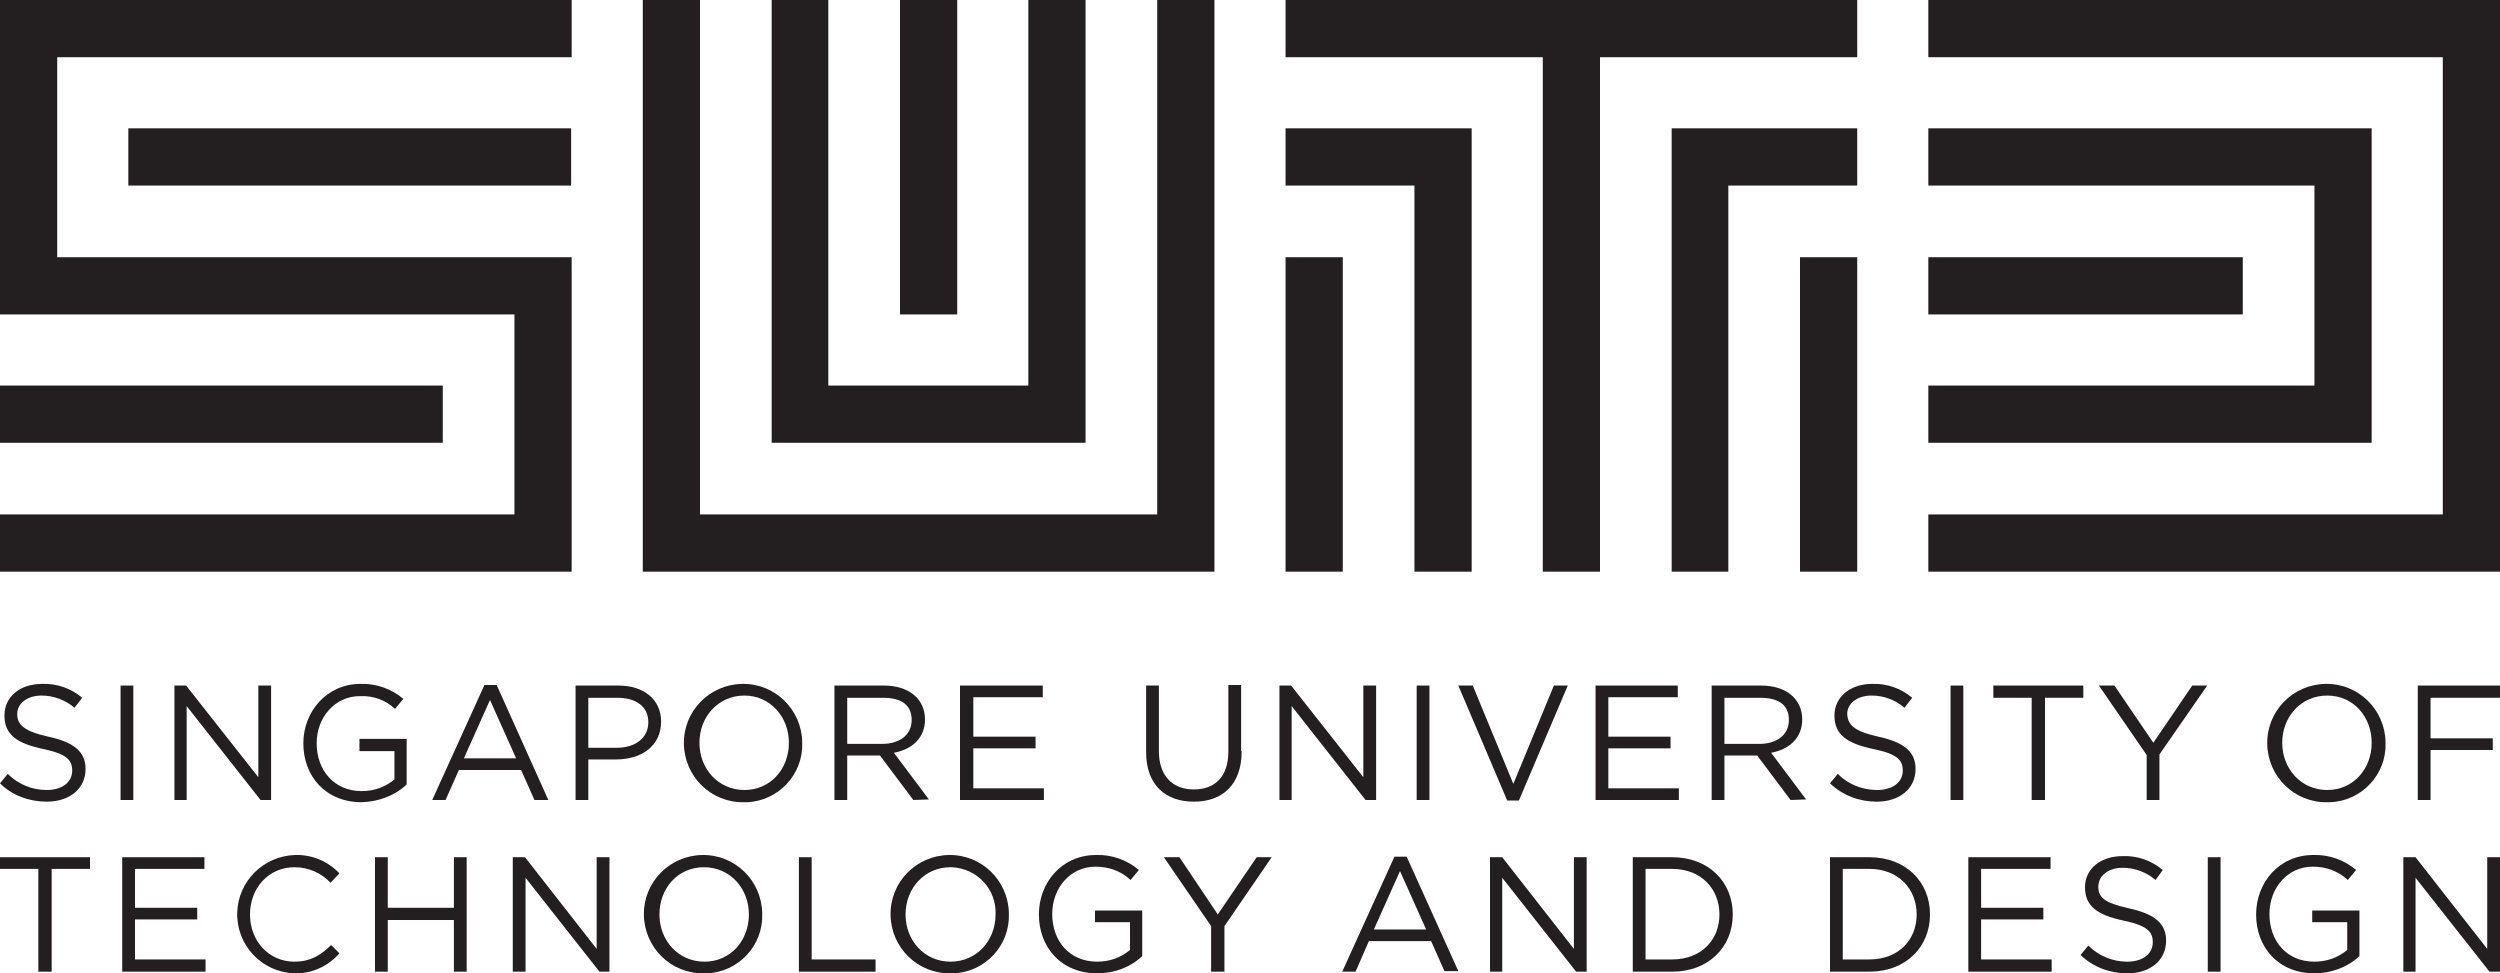 <?xml version="1.0" encoding="utf-8"?>
<!-- Generator: Adobe Illustrator 24.3.0, SVG Export Plug-In . SVG Version: 6.00 Build 0)  -->
<svg version="1.1" id="Layer_1" xmlns="http://www.w3.org/2000/svg" xmlns:xlink="http://www.w3.org/1999/xlink" x="0px" y="0px"
	 viewBox="0 0 450 175.2" style="enable-background:new 0 0 450 175.2;" xml:space="preserve">
<style type="text/css">
	.st0{fill:#231F20;}
</style>
<g id="Layer_2_1_">
	<g id="Layer_1-2">
		<path class="st0" d="M8.7,132.6c4.6,1,6.7,2.7,6.7,5.8c0,3.6-2.9,5.9-7,5.9c-3.1,0-6.2-1.1-8.4-3.3l1.4-1.7c1.9,1.9,4.4,2.9,7,2.9
			c2.8,0,4.6-1.4,4.6-3.5c0-1.9-1-3-5.3-3.9c-4.7-1-6.9-2.6-6.9-6s2.8-5.7,6.8-5.7c2.6-0.1,5.2,0.8,7.2,2.5l-1.4,1.8
			c-1.6-1.4-3.8-2.2-5.9-2.2c-2.7,0-4.4,1.5-4.4,3.3C3.1,130.4,4.2,131.6,8.7,132.6"/>
		<rect x="21.7" y="123.4" class="st0" width="2.3" height="20.6"/>
		<polygon class="st0" points="46.5,123.4 48.8,123.4 48.8,144 46.9,144 33.6,127.1 33.6,144 31.4,144 31.4,123.4 33.5,123.4 
			46.5,139.9 		"/>
		<path class="st0" d="M65.1,144.4c-6.5,0-10.5-4.7-10.5-10.6c0-5.7,4.2-10.7,10.3-10.7c2.8-0.1,5.6,0.9,7.7,2.7l-1.5,1.8
			c-1.7-1.6-3.9-2.4-6.3-2.3c-4.5,0-7.8,3.8-7.8,8.5c0,4.9,3.2,8.6,8.1,8.6c2.2,0,4.2-0.7,5.9-2.1v-5.1h-6.3V133h8.5v8.2
			C71.1,143.2,68.2,144.3,65.1,144.4"/>
		<path class="st0" d="M88.2,126l-4.7,10.5h9.4L88.2,126z M98.7,144h-2.5l-2.4-5.4H82.6l-2.4,5.4h-2.4l9.4-20.7h2.2L98.7,144z"/>
		<path class="st0" d="M111.1,125.6h-5.2v9h5.1c3.4,0,5.7-1.8,5.7-4.6C116.7,127.1,114.4,125.6,111.1,125.6 M110.9,136.7h-5v7.3
			h-2.3v-20.6h7.7c4.6,0,7.7,2.5,7.7,6.5C119,134.4,115.3,136.7,110.9,136.7"/>
		<path class="st0" d="M134,125.2c-4.7,0-8.1,3.8-8.1,8.5s3.4,8.5,8.1,8.5s8-3.8,8-8.5S138.6,125.2,134,125.2 M133.9,144.4
			c-5.9,0.1-10.7-4.6-10.8-10.5c-0.1-5.9,4.6-10.7,10.5-10.8c5.9-0.1,10.7,4.6,10.8,10.5c0,0,0,0.1,0,0.1c0.2,5.7-4.3,10.5-10,10.7
			C134.3,144.4,134.2,144.4,133.9,144.4"/>
		<path class="st0" d="M158.9,125.6h-6.4v8.3h6.3c3.1,0,5.3-1.6,5.3-4.3S162.3,125.6,158.9,125.6 M164.4,144l-6-8h-5.9v8h-2.3v-20.6
			h8.9c4.5,0,7.4,2.4,7.4,6.1c0,3.4-2.4,5.4-5.6,6l6.3,8.4L164.4,144z"/>
		<polygon class="st0" points="187.7,125.5 175.2,125.5 175.2,132.6 186.4,132.6 186.4,134.7 175.2,134.7 175.2,141.9 187.9,141.9 
			187.9,144 172.8,144 172.8,123.4 187.7,123.4 		"/>
		<path class="st0" d="M223.5,135.2c0,6-3.4,9.1-8.6,9.1s-8.6-3.1-8.6-8.9v-12h2.3v11.8c0,4.4,2.4,6.9,6.3,6.9
			c3.8,0,6.2-2.3,6.2-6.8v-12h2.3V135.2z"/>
		<polygon class="st0" points="245.4,123.4 247.7,123.4 247.7,144 245.8,144 232.5,127.1 232.5,144 230.3,144 230.3,123.4 
			232.4,123.4 245.4,139.9 		"/>
		<rect x="255" y="123.4" class="st0" width="2.3" height="20.6"/>
		<polygon class="st0" points="279.7,123.4 282.2,123.4 273.4,144.1 271.3,144.1 262.5,123.4 265.1,123.4 272.4,141.1 		"/>
		<polygon class="st0" points="302,125.5 289.5,125.5 289.5,132.6 300.7,132.6 300.7,134.7 289.5,134.7 289.5,141.9 302.2,141.9 
			302.2,144 287.2,144 287.2,123.4 302,123.4 		"/>
		<path class="st0" d="M316.8,125.6h-6.4v8.3h6.3c3.1,0,5.3-1.6,5.3-4.3S320.2,125.6,316.8,125.6 M322.3,144l-6-8h-5.9v8h-2.3v-20.6
			h8.9c4.5,0,7.4,2.4,7.4,6.1c0,3.4-2.4,5.4-5.6,6l6.3,8.4L322.3,144z"/>
		<path class="st0" d="M338.1,132.6c4.6,1,6.7,2.7,6.7,5.8c0,3.6-2.9,5.9-7,5.9c-3.1,0-6.1-1.1-8.4-3.3l1.4-1.7
			c1.9,1.9,4.4,2.9,7.1,2.9c2.8,0,4.6-1.4,4.6-3.5c0-1.9-1-3-5.4-3.9c-4.7-1-6.9-2.6-6.9-6s2.9-5.7,6.8-5.7c2.6-0.1,5.2,0.8,7.2,2.5
			l-1.4,1.8c-1.6-1.4-3.7-2.2-5.9-2.2c-2.7,0-4.4,1.5-4.4,3.3C332.6,130.4,333.6,131.6,338.1,132.6"/>
		<rect x="351.1" y="123.4" class="st0" width="2.3" height="20.6"/>
		<polygon class="st0" points="368.1,144 365.7,144 365.7,125.6 358.8,125.6 358.8,123.4 375,123.4 375,125.6 368.1,125.6 		"/>
		<polygon class="st0" points="388.7,144 386.4,144 386.4,135.9 377.8,123.4 380.6,123.4 387.6,133.7 394.6,123.4 397.3,123.4 
			388.7,135.8 		"/>
		<path class="st0" d="M418.9,125.2c-4.7,0-8.1,3.8-8.1,8.5s3.4,8.5,8.1,8.5s8-3.8,8-8.5S423.6,125.2,418.9,125.2 M418.9,144.4
			c-5.9,0.1-10.7-4.6-10.8-10.5c-0.1-5.9,4.6-10.7,10.5-10.8s10.7,4.6,10.8,10.5c0,0,0,0.1,0,0.1c0.2,5.7-4.3,10.5-10,10.7
			C419.2,144.4,419,144.4,418.9,144.4"/>
		<polygon class="st0" points="450,125.6 437.5,125.6 437.5,132.9 448.7,132.9 448.7,135 437.5,135 437.5,144 435.2,144 
			435.2,123.4 450,123.4 		"/>
		<polygon class="st0" points="9.3,174.9 6.9,174.9 6.9,156.4 0,156.4 0,154.3 16.2,154.3 16.2,156.4 9.3,156.4 		"/>
		<polygon class="st0" points="36.8,156.4 24.3,156.4 24.3,163.4 35.5,163.4 35.5,165.5 24.3,165.5 24.3,172.7 37,172.7 37,174.9 
			22,174.9 22,154.3 36.8,154.3 		"/>
		<path class="st0" d="M53,175.2c-5.9-0.2-10.5-5.1-10.3-11c0.2-5.6,4.7-10.1,10.4-10.3c3-0.1,5.9,1.1,8,3.3l-1.6,1.7
			c-1.7-1.8-4-2.8-6.5-2.8c-4.6,0-8,3.7-8,8.5s3.4,8.5,8,8.5c2.8,0,4.7-1.1,6.6-3l1.5,1.5C59.1,173.9,56.1,175.3,53,175.2"/>
		<polygon class="st0" points="69.8,165.6 69.8,174.9 67.5,174.9 67.5,154.3 69.8,154.3 69.8,163.4 81.7,163.4 81.7,154.3 84,154.3 
			84,174.9 81.7,174.9 81.7,165.6 		"/>
		<polygon class="st0" points="107.4,154.3 109.7,154.3 109.7,174.9 107.9,174.9 94.6,158 94.6,174.9 92.3,174.9 92.3,154.3 
			94.5,154.3 107.4,170.8 		"/>
		<path class="st0" d="M126.7,156.1c-4.7,0-8,3.8-8,8.5s3.4,8.5,8.1,8.5s8-3.8,8-8.5S131.4,156.1,126.7,156.1 M126.7,175.2
			c-5.9,0.1-10.7-4.6-10.8-10.5c-0.1-5.9,4.6-10.7,10.5-10.8c5.9-0.1,10.7,4.6,10.8,10.5c0,0,0,0.1,0,0.1c0.2,5.7-4.3,10.5-10,10.7
			C127.1,175.2,126.9,175.2,126.7,175.2"/>
		<polygon class="st0" points="143.8,154.3 146.1,154.3 146.1,172.7 157.6,172.7 157.6,174.9 143.8,174.9 		"/>
		<path class="st0" d="M171.1,156.1c-4.7,0-8.1,3.8-8.1,8.5s3.4,8.5,8.1,8.5s8.1-3.8,8.1-8.5c0.2-4.5-3.3-8.3-7.9-8.5
			C171.2,156.1,171.1,156.1,171.1,156.1 M171.1,175.2c-5.9,0.1-10.7-4.6-10.8-10.5c-0.1-5.9,4.6-10.7,10.5-10.8
			c5.9-0.1,10.7,4.6,10.8,10.5c0,0,0,0.1,0,0.1c0.2,5.7-4.3,10.5-10,10.7C171.4,175.2,171.2,175.2,171.1,175.2"/>
		<path class="st0" d="M197.5,175.2c-6.5,0-10.5-4.7-10.5-10.6c0-5.7,4.1-10.7,10.3-10.7c2.8-0.1,5.6,0.9,7.7,2.7l-1.5,1.8
			c-1.7-1.6-3.9-2.4-6.3-2.4c-4.6,0-7.8,3.9-7.8,8.5c0,4.9,3.1,8.6,8.1,8.6c2.2,0,4.2-0.7,5.9-2.1V166h-6.3v-2.1h8.5v8.2
			C203.5,174.1,200.6,175.2,197.5,175.2"/>
		<polygon class="st0" points="220.4,174.9 218,174.9 218,166.7 209.5,154.3 212.3,154.3 219.2,164.6 226.2,154.3 228.9,154.3 
			220.4,166.7 		"/>
		<path class="st0" d="M252,156.8l-4.7,10.5h9.4L252,156.8z M262.5,174.8H260l-2.4-5.4h-11.2l-2.4,5.5h-2.4l9.4-20.7h2.2
			L262.5,174.8z"/>
		<polygon class="st0" points="283.3,154.3 285.6,154.3 285.6,174.9 283.7,174.9 270.4,158 270.4,174.9 268.2,174.9 268.2,154.3 
			270.4,154.3 283.3,170.8 		"/>
		<path class="st0" d="M301,156.4h-4.8v16.3h4.8c5.2,0,8.5-3.5,8.5-8.1S306.2,156.4,301,156.4 M301,174.9h-7.1v-20.6h7.1
			c6.5,0,10.9,4.4,10.9,10.3S307.5,174.9,301,174.9"/>
		<path class="st0" d="M336.5,156.4h-4.8v16.3h4.8c5.2,0,8.5-3.5,8.5-8.1S341.7,156.4,336.5,156.4 M336.5,174.9h-7.1v-20.6h7.1
			c6.5,0,10.9,4.4,10.9,10.3S343,174.9,336.5,174.9"/>
		<polygon class="st0" points="369.1,156.4 356.6,156.4 356.6,163.4 367.8,163.4 367.8,165.5 356.6,165.5 356.6,172.7 369.3,172.7 
			369.3,174.9 354.3,174.9 354.3,154.3 369.1,154.3 		"/>
		<path class="st0" d="M383.2,163.5c4.6,1,6.7,2.7,6.7,5.8c0,3.6-2.9,5.9-7,5.9c-3.1,0-6.1-1.1-8.4-3.3l1.4-1.7
			c1.9,1.9,4.4,2.9,7,2.9c2.8,0,4.6-1.4,4.6-3.5c0-1.9-1-3-5.3-3.9c-4.7-1-6.9-2.6-6.9-6s2.9-5.6,6.8-5.6c2.6-0.1,5.2,0.8,7.2,2.5
			l-1.3,1.8c-1.6-1.4-3.8-2.2-5.9-2.2c-2.7,0-4.4,1.5-4.4,3.4S378.7,162.5,383.2,163.5"/>
		<rect x="397.4" y="154.3" class="st0" width="2.3" height="20.6"/>
		<path class="st0" d="M416.6,175.2c-6.5,0-10.5-4.7-10.5-10.6c0-5.7,4.1-10.7,10.3-10.7c2.8-0.1,5.6,0.9,7.7,2.7l-1.5,1.8
			c-1.7-1.6-3.9-2.4-6.3-2.4c-4.6,0-7.8,3.9-7.8,8.5c0,4.9,3.1,8.6,8.1,8.6c2.2,0,4.2-0.7,5.9-2.1V166h-6.3v-2.1h8.5v8.2
			C422.6,174.1,419.6,175.2,416.6,175.2"/>
		<polygon class="st0" points="447.7,154.3 450,154.3 450,174.9 448.1,174.9 434.8,158 434.8,174.9 432.6,174.9 432.6,154.3 
			434.8,154.3 447.7,170.8 		"/>
		<rect y="69.4" class="st0" width="79.7" height="10.3"/>
		<rect x="23.1" y="23.1" class="st0" width="79.7" height="10.3"/>
		<polygon class="st0" points="102.9,102.9 0,102.9 0,92.6 92.6,92.6 92.6,56.6 0,56.6 0,0 102.9,0 102.9,10.3 10.3,10.3 10.3,46.3 
			102.9,46.3 		"/>
		<rect x="162" y="0" class="st0" width="10.3" height="56.6"/>
		<polygon class="st0" points="218.6,102.9 115.7,102.9 115.7,0 126,0 126,92.6 208.3,92.6 208.3,0 218.6,0 		"/>
		<polygon class="st0" points="195.4,79.7 138.9,79.7 138.9,0 149.1,0 149.1,69.4 185.1,69.4 185.1,0 195.4,0 		"/>
		<rect x="347.1" y="46.3" class="st0" width="56.6" height="10.3"/>
		<polygon class="st0" points="450,102.9 347.1,102.9 347.1,92.6 439.7,92.6 439.7,10.3 347.1,10.3 347.1,0 450,0 		"/>
		<polygon class="st0" points="426.9,79.7 347.1,79.7 347.1,69.4 416.6,69.4 416.6,33.4 347.1,33.4 347.1,23.1 426.9,23.1 		"/>
		<polygon class="st0" points="231.4,0 231.4,10.3 277.7,10.3 277.7,102.9 288,102.9 288,10.3 334.3,10.3 334.3,0 		"/>
		<polygon class="st0" points="300.9,102.9 311.1,102.9 311.1,33.4 334.3,33.4 334.3,23.1 300.9,23.1 		"/>
		<rect x="324" y="46.3" class="st0" width="10.3" height="56.6"/>
		<rect x="231.4" y="46.3" class="st0" width="10.3" height="56.6"/>
		<polygon class="st0" points="231.4,33.4 254.6,33.4 254.6,102.9 264.9,102.9 264.9,23.1 231.4,23.1 		"/>
	</g>
</g>
</svg>

